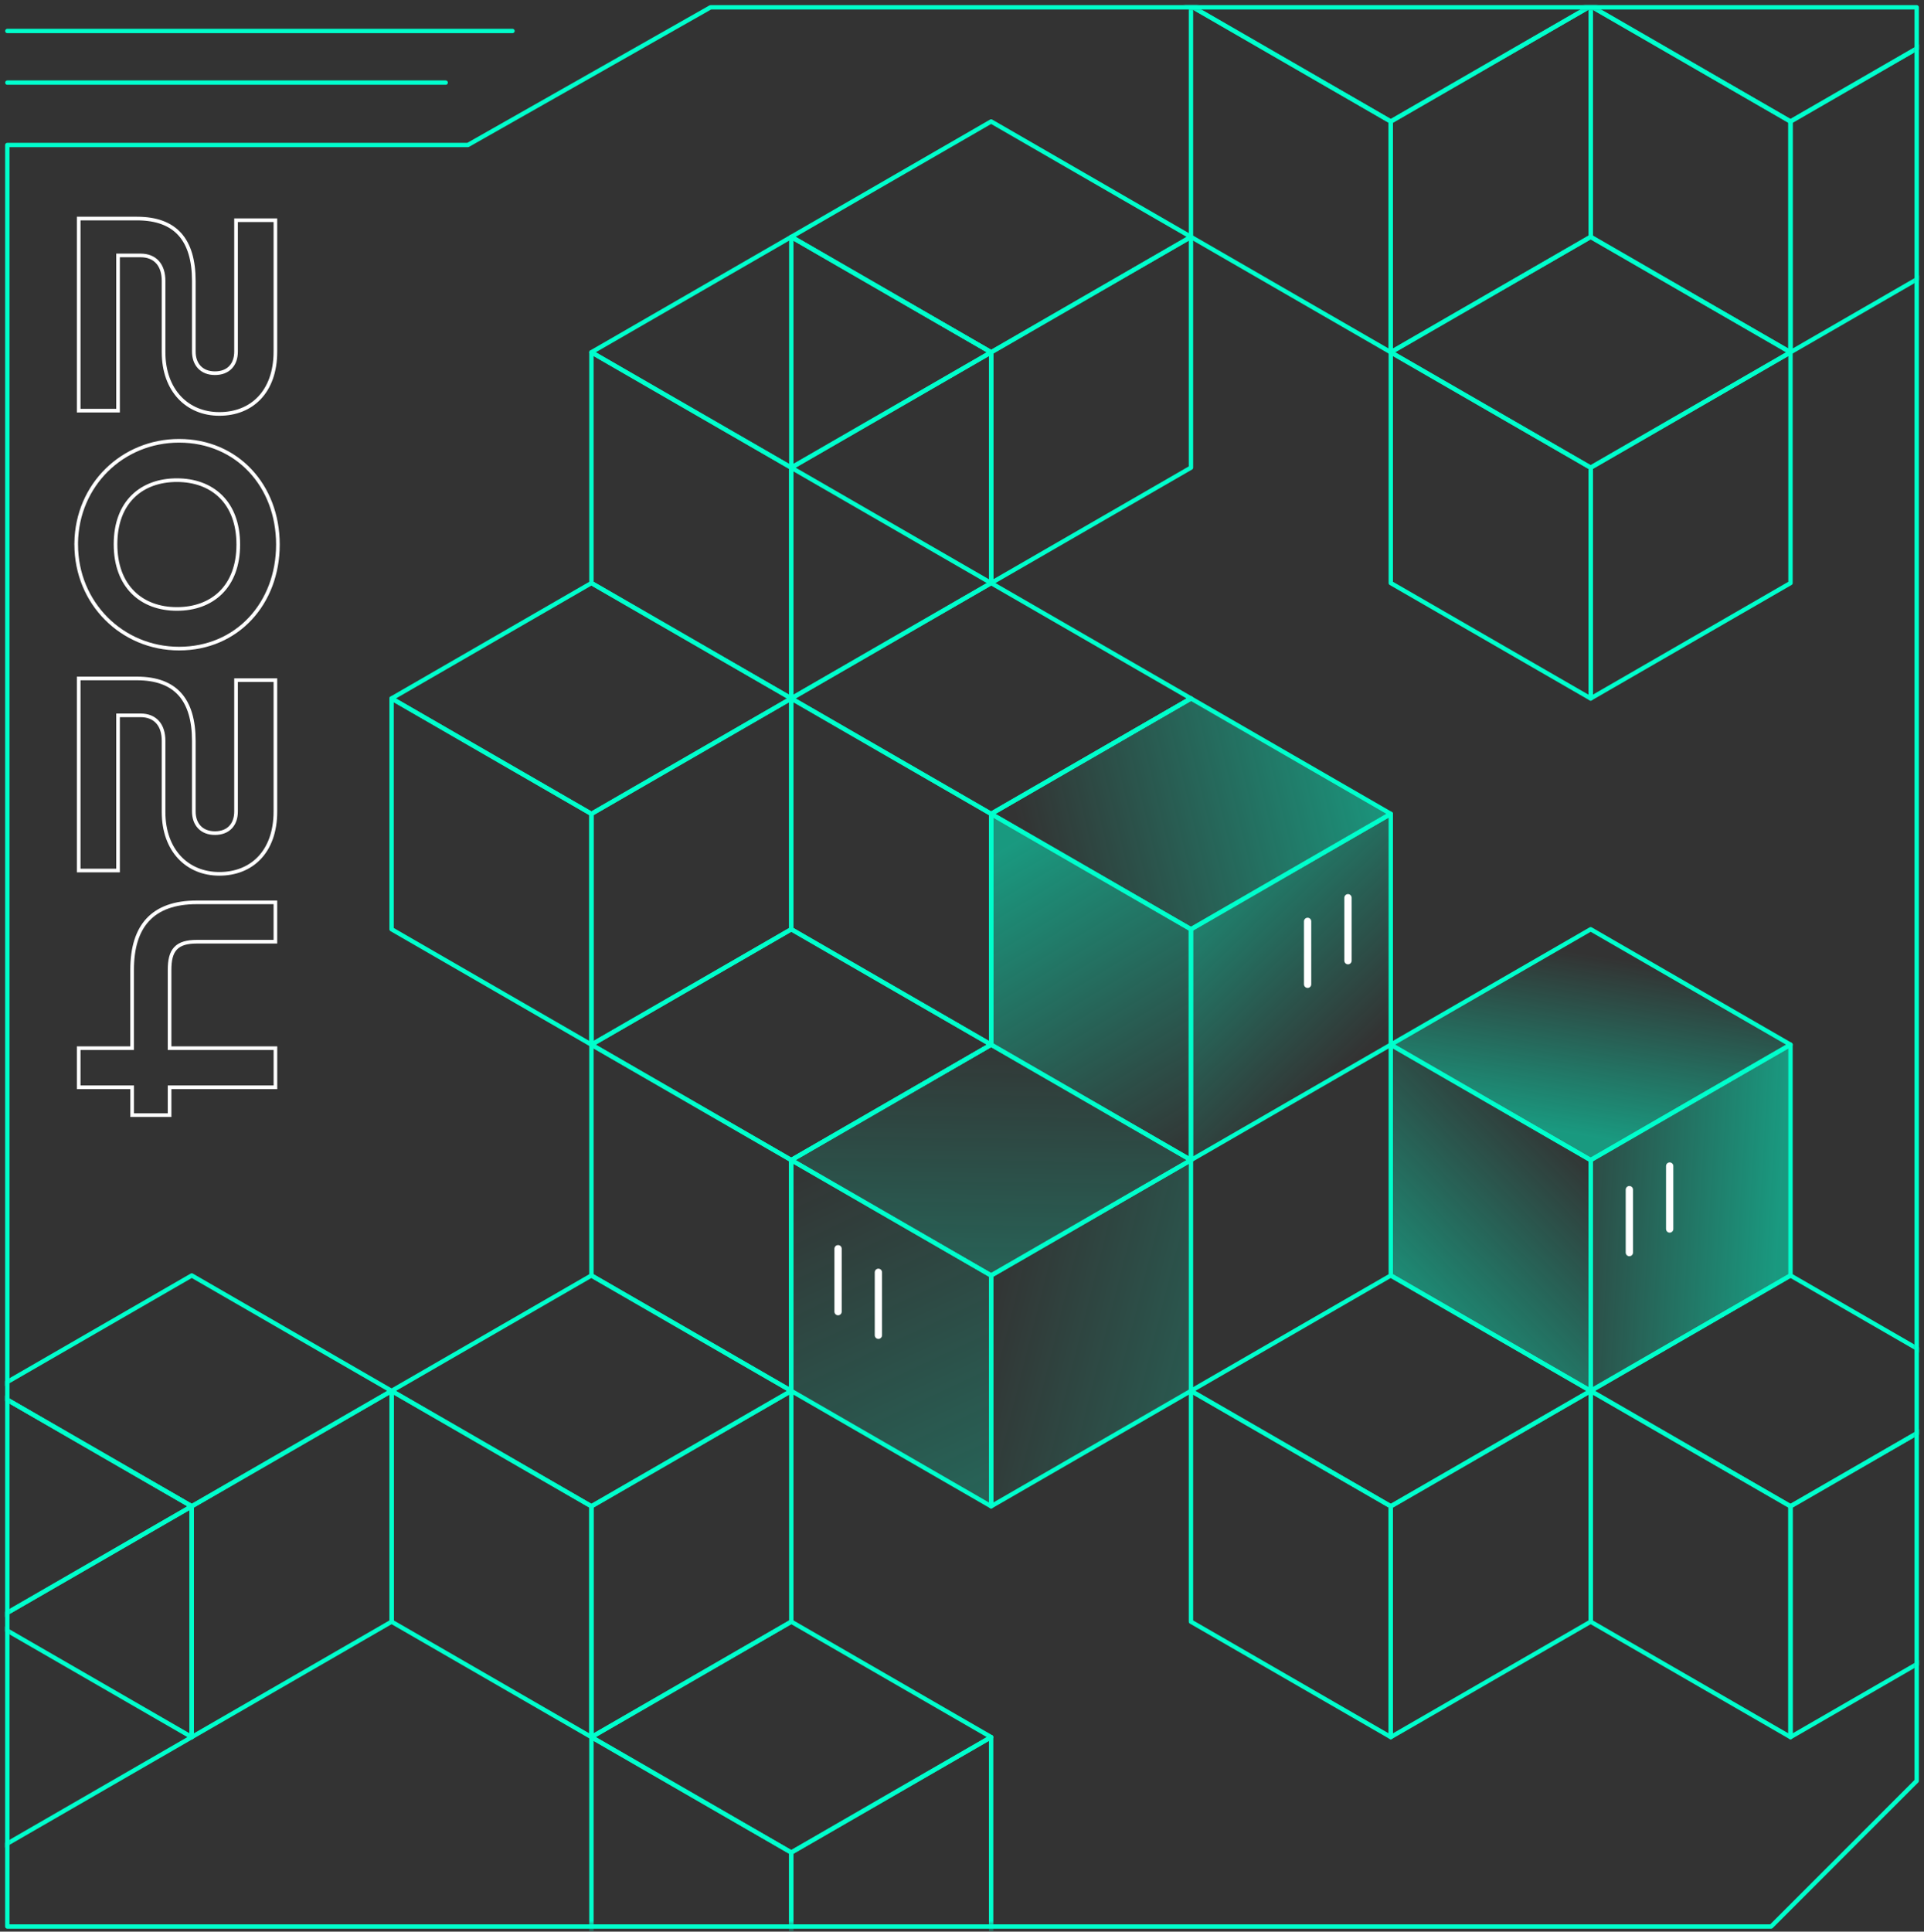 <svg width="263" height="264" viewBox="0 0 263 264" fill="none" xmlns="http://www.w3.org/2000/svg">
<rect x="0" y="0" width="263" height="264" fill="#333333" stroke="none"/>
<mask id="mask0_1982_19627" style="mask-type:luminance" maskUnits="userSpaceOnUse" x="1" y="1" width="261" height="263">
<path d="M1.005 263.304H242.098C249.869 255.532 254.228 251.173 262 243.401V1H97.124L63.961 19.818H1V263.299L1.005 263.304Z" fill="white"/>
</mask>
<g mask="url(#mask0_1982_19627)">
<path d="M190.113 -46.488V-14.943L162.797 0.83V-30.716L190.113 -46.488Z" stroke="#00FFCC" stroke-width="0.597" stroke-linecap="round" stroke-linejoin="round"/>
<path d="M162.797 -30.716V0.83L135.481 -14.943V-46.488L162.797 -30.716Z" stroke="#00FFCC" stroke-width="0.597" stroke-linecap="round" stroke-linejoin="round"/>
<path d="M217.434 0.829V32.375L190.113 48.147V16.602L217.434 0.829Z" stroke="#00FFCC" stroke-width="0.597" stroke-linecap="round" stroke-linejoin="round"/>
<path d="M190.113 16.602V48.147L162.797 32.375V0.829L190.113 16.602Z" stroke="#00FFCC" stroke-width="0.597" stroke-linecap="round" stroke-linejoin="round"/>
<path d="M217.434 0.83L190.113 16.602L162.797 0.83L190.113 -14.943L217.434 0.83Z" stroke="#00FFCC" stroke-width="0.597" stroke-linecap="round" stroke-linejoin="round"/>
<path d="M135.481 48.147V79.688L108.165 95.46V63.915L135.481 48.147Z" stroke="#00FFCC" stroke-width="0.597" stroke-linecap="round" stroke-linejoin="round"/>
<path d="M108.165 63.915V95.46L80.844 79.688V48.147L108.165 63.915Z" stroke="#00FFCC" stroke-width="0.597" stroke-linecap="round" stroke-linejoin="round"/>
<path d="M135.481 48.148L108.165 63.915L80.844 48.148L108.165 32.375L135.481 48.148Z" stroke="#00FFCC" stroke-width="0.597" stroke-linecap="round" stroke-linejoin="round"/>
<path d="M272.066 0.829V32.375L244.75 48.147V16.602L272.066 0.829Z" stroke="#00FFCC" stroke-width="0.597" stroke-linecap="round" stroke-linejoin="round"/>
<path d="M244.75 16.602V48.148L217.434 32.375V0.83L244.75 16.602Z" stroke="#00FFCC" stroke-width="0.597" stroke-linecap="round" stroke-linejoin="round"/>
<path d="M272.066 0.83L244.75 16.602L217.434 0.83L244.75 -14.943L272.066 0.83Z" stroke="#00FFCC" stroke-width="0.597" stroke-linecap="round" stroke-linejoin="round"/>
<path d="M135.481 142.778V111.233L162.797 95.46" stroke="#00FFCC" stroke-width="0.597" stroke-linecap="round" stroke-linejoin="round"/>
<path d="M135.481 111.233V142.778L108.165 127.005V95.46L135.481 111.233Z" stroke="#00FFCC" stroke-width="0.597" stroke-linecap="round" stroke-linejoin="round"/>
<path d="M162.797 95.46L135.481 111.233L108.165 95.46L135.481 79.688L162.797 95.46Z" stroke="#00FFCC" stroke-width="0.597" stroke-linecap="round" stroke-linejoin="round"/>
<path d="M108.165 95.46V127.005L80.844 142.778V111.233L108.165 95.46Z" stroke="#00FFCC" stroke-width="0.597" stroke-linecap="round" stroke-linejoin="round"/>
<path d="M80.844 111.233V142.778L53.528 127.005V95.46L80.844 111.233Z" stroke="#00FFCC" stroke-width="0.597" stroke-linecap="round" stroke-linejoin="round"/>
<path d="M108.165 95.46L80.844 111.233L53.528 95.46L80.844 79.688L108.165 95.46Z" stroke="#00FFCC" stroke-width="0.597" stroke-linecap="round" stroke-linejoin="round"/>
<path d="M108.165 190.097V158.551L135.481 142.779" stroke="#00FFCC" stroke-width="0.597" stroke-linecap="round" stroke-linejoin="round"/>
<path d="M108.165 158.551V190.097L80.844 174.324V142.779L108.165 158.551Z" stroke="#00FFCC" stroke-width="0.597" stroke-linecap="round" stroke-linejoin="round"/>
<path d="M135.481 142.778L108.165 158.551L80.844 142.778L108.165 127.006L135.481 142.778Z" stroke="#00FFCC" stroke-width="0.597" stroke-linecap="round" stroke-linejoin="round"/>
<path d="M244.75 48.147V79.688L217.434 95.46V63.915L244.75 48.147Z" stroke="#00FFCC" stroke-width="0.597" stroke-linecap="round" stroke-linejoin="round"/>
<path d="M217.434 63.915V95.46L190.113 79.688V48.147L217.434 63.915Z" stroke="#00FFCC" stroke-width="0.597" stroke-linecap="round" stroke-linejoin="round"/>
<path d="M244.75 48.148L217.434 63.915L190.113 48.148L217.434 32.375L244.75 48.148Z" stroke="#00FFCC" stroke-width="0.597" stroke-linecap="round" stroke-linejoin="round"/>
<path d="M108.165 190.097V221.642L80.844 237.414V205.869L108.165 190.097Z" stroke="#00FFCC" stroke-width="0.597" stroke-linecap="round" stroke-linejoin="round"/>
<path d="M80.844 205.869V237.414L53.528 221.642V190.097L80.844 205.869Z" stroke="#00FFCC" stroke-width="0.597" stroke-linecap="round" stroke-linejoin="round"/>
<path d="M108.165 190.096L80.844 205.869L53.528 190.096L80.844 174.323L108.165 190.096Z" stroke="#00FFCC" stroke-width="0.597" stroke-linecap="round" stroke-linejoin="round"/>
<path d="M26.212 205.869V237.414L-1.109 253.187V221.642L26.212 205.869Z" stroke="#00FFCC" stroke-width="0.597" stroke-linecap="round" stroke-linejoin="round"/>
<path d="M26.212 205.869L-1.109 221.642L-28.425 205.869L-1.109 190.097L26.212 205.869Z" stroke="#00FFCC" stroke-width="0.597" stroke-linecap="round" stroke-linejoin="round"/>
<path d="M162.797 32.375V63.915L135.481 79.688V48.148L162.797 32.375Z" stroke="#00FFCC" stroke-width="0.597" stroke-linecap="round" stroke-linejoin="round"/>
<path d="M135.481 48.148V79.688L108.165 63.915V32.375L135.481 48.148Z" stroke="#00FFCC" stroke-width="0.597" stroke-linecap="round" stroke-linejoin="round"/>
<path d="M162.797 32.374L135.481 48.147L108.165 32.374L135.481 16.602L162.797 32.374Z" stroke="#00FFCC" stroke-width="0.597" stroke-linecap="round" stroke-linejoin="round"/>
<path d="M135.481 237.414V268.955L108.165 284.727V253.187L135.481 237.414Z" stroke="#00FFCC" stroke-width="0.597" stroke-linecap="round" stroke-linejoin="round"/>
<path d="M108.165 253.187V284.727L80.844 268.955V237.414L108.165 253.187Z" stroke="#00FFCC" stroke-width="0.597" stroke-linecap="round" stroke-linejoin="round"/>
<path d="M135.481 237.415L108.165 253.187L80.844 237.415L108.165 221.642L135.481 237.415Z" stroke="#00FFCC" stroke-width="0.597" stroke-linecap="round" stroke-linejoin="round"/>
<path d="M217.434 190.097V221.642L190.113 237.414V205.869L217.434 190.097Z" stroke="#00FFCC" stroke-width="0.597" stroke-linecap="round" stroke-linejoin="round"/>
<path d="M190.113 205.869V237.414L162.797 221.642V190.097L190.113 205.869Z" stroke="#00FFCC" stroke-width="0.597" stroke-linecap="round" stroke-linejoin="round"/>
<path d="M217.434 190.096L190.113 205.869L162.797 190.096L190.113 174.323L217.434 190.096Z" stroke="#00FFCC" stroke-width="0.597" stroke-linecap="round" stroke-linejoin="round"/>
<path d="M272.066 190.097V221.642L244.75 237.414V205.869L272.066 190.097Z" stroke="#00FFCC" stroke-width="0.597" stroke-linecap="round" stroke-linejoin="round"/>
<path d="M244.75 205.869V237.414L217.434 221.642V190.097L244.75 205.869Z" stroke="#00FFCC" stroke-width="0.597" stroke-linecap="round" stroke-linejoin="round"/>
<path d="M272.066 190.096L244.75 205.869L217.434 190.096L244.75 174.323L272.066 190.096Z" stroke="#00FFCC" stroke-width="0.597" stroke-linecap="round" stroke-linejoin="round"/>
<path d="M53.528 190.097V221.642L26.212 237.414V205.869L53.528 190.097Z" stroke="#00FFCC" stroke-width="0.597" stroke-linecap="round" stroke-linejoin="round"/>
<path d="M26.212 205.869V237.414L-1.109 221.642V190.097L26.212 205.869Z" stroke="#00FFCC" stroke-width="0.597" stroke-linecap="round" stroke-linejoin="round"/>
<path d="M53.528 190.096L26.212 205.869L-1.109 190.096L26.212 174.323L53.528 190.096Z" stroke="#00FFCC" stroke-width="0.597" stroke-linecap="round" stroke-linejoin="round"/>
<path d="M162.797 158.551V190.096L135.481 205.869V174.324L162.797 158.551Z" stroke="#00FFCC" stroke-width="0.597" stroke-linecap="round" stroke-linejoin="round"/>
<path d="M135.481 174.324V205.869L108.165 190.096V158.551L135.481 174.324Z" stroke="#00FFCC" stroke-width="0.597" stroke-linecap="round" stroke-linejoin="round"/>
<path d="M162.797 158.551L135.481 174.324L108.165 158.551L135.481 142.779L162.797 158.551Z" stroke="#00FFCC" stroke-width="0.597" stroke-linecap="round" stroke-linejoin="round"/>
<path d="M244.75 142.779V174.324L217.434 190.097V158.551L244.75 142.779Z" stroke="#00FFCC" stroke-width="0.597" stroke-linecap="round" stroke-linejoin="round"/>
<path d="M217.434 158.551V190.097L190.113 174.324V142.779L217.434 158.551Z" stroke="#00FFCC" stroke-width="0.597" stroke-linecap="round" stroke-linejoin="round"/>
<path d="M244.75 142.778L217.434 158.551L190.113 142.778L217.434 127.006L244.75 142.778Z" stroke="#00FFCC" stroke-width="0.597" stroke-linecap="round" stroke-linejoin="round"/>
<path d="M190.113 111.233V142.779L162.797 158.551V127.006L190.113 111.233Z" stroke="#00FFCC" stroke-width="0.597" stroke-linecap="round" stroke-linejoin="round"/>
<path d="M162.797 127.006V158.551L135.481 142.779V111.233L162.797 127.006Z" stroke="#00FFCC" stroke-width="0.597" stroke-linecap="round" stroke-linejoin="round"/>
<path d="M190.113 111.233L162.797 127.005L135.481 111.233L162.797 95.46L190.113 111.233Z" stroke="#00FFCC" stroke-width="0.597" stroke-linecap="round" stroke-linejoin="round"/>
<g opacity="0.5">
<path d="M162.797 158.551V190.096L135.481 205.869V174.323L162.797 158.551Z" fill="url(#paint0_linear_1982_19627)"/>
<path d="M135.481 174.323V205.869L108.165 190.096V158.551L135.481 174.323Z" fill="url(#paint1_linear_1982_19627)"/>
<path d="M162.797 158.551L135.481 174.324L108.165 158.551L135.481 142.779L162.797 158.551Z" fill="url(#paint2_linear_1982_19627)"/>
</g>
<path d="M244.75 142.779V174.324L217.434 190.097V158.551L244.75 142.779Z" fill="url(#paint3_linear_1982_19627)"/>
<path d="M217.434 158.551V190.097L190.113 174.324V142.779L217.434 158.551Z" fill="url(#paint4_linear_1982_19627)"/>
<path d="M244.75 142.778L217.434 158.551L190.113 142.778L217.434 127.006L244.75 142.778Z" fill="url(#paint5_linear_1982_19627)"/>
<path d="M190.113 111.233V142.779L162.797 158.551V127.006L190.113 111.233Z" fill="url(#paint6_linear_1982_19627)"/>
<path d="M162.797 127.006V158.551L135.481 142.779V111.233L162.797 127.006Z" fill="url(#paint7_linear_1982_19627)"/>
<path d="M190.113 111.233L162.797 127.005L135.481 111.233L162.797 95.46L190.113 111.233Z" fill="url(#paint8_linear_1982_19627)"/>
<path d="M228.236 159.367V167.97" stroke="white" stroke-width="0.995" stroke-linecap="round" stroke-linejoin="round"/>
<path d="M222.723 162.591V171.194" stroke="white" stroke-width="0.995" stroke-linecap="round" stroke-linejoin="round"/>
<path d="M114.558 170.667V179.269" stroke="white" stroke-width="0.995" stroke-linecap="round" stroke-linejoin="round"/>
<path d="M120.071 173.891V182.494" stroke="white" stroke-width="0.995" stroke-linecap="round" stroke-linejoin="round"/>
<path d="M184.262 122.697V131.299" stroke="white" stroke-width="0.995" stroke-linecap="round" stroke-linejoin="round"/>
<path d="M178.744 125.926V134.524" stroke="white" stroke-width="0.995" stroke-linecap="round" stroke-linejoin="round"/>
</g>
<path d="M1.005 263.304H242.098C249.869 255.532 254.228 251.173 262 243.401V1H97.124L63.961 19.818H1V263.299L1.005 263.304Z" stroke="#00FFCC" stroke-width="0.597" stroke-linecap="round" stroke-linejoin="round"/>
<path d="M60.921 11.291H1.005" stroke="#00FFCC" stroke-width="0.597" stroke-linecap="round" stroke-linejoin="round"/>
<path d="M70.056 4.234H1.005" stroke="#00FFCC" stroke-width="0.597" stroke-linecap="round" stroke-linejoin="round"/>
<path d="M16.135 35.159V56.121H10.757V29.87H18.718C21.403 29.87 23.332 30.619 24.594 32.03C25.86 33.446 26.494 35.572 26.494 38.403V48.046C26.494 48.904 26.744 49.648 27.244 50.18C27.747 50.715 28.477 51.006 29.38 51.006C30.282 51.006 31.012 50.725 31.515 50.194C32.017 49.666 32.266 48.92 32.266 48.046V30.099H37.645V48.046C37.645 50.84 36.812 52.968 35.452 54.395C34.092 55.823 32.183 56.574 29.982 56.574C27.787 56.574 25.887 55.769 24.534 54.321C23.181 52.871 22.36 50.76 22.36 48.12V38.398C22.36 37.324 22.086 36.447 21.538 35.836C20.986 35.221 20.188 34.91 19.21 34.91H16.384H16.135V35.159Z" stroke="white" stroke-width="0.498"/>
<path d="M10.419 74.177H10.416C10.543 66.261 16.752 60.245 24.485 60.245C32.394 60.245 37.989 66.373 37.989 74.425C37.989 82.478 32.398 88.646 24.485 88.646C16.672 88.646 10.419 82.429 10.419 74.425V74.177ZM32.57 74.425C32.57 71.547 31.686 69.34 30.178 67.852C28.671 66.365 26.569 65.624 24.181 65.624C21.795 65.624 19.692 66.355 18.185 67.832C16.677 69.31 15.792 71.507 15.792 74.385C15.792 77.263 16.677 79.48 18.184 80.978C19.69 82.475 21.793 83.227 24.181 83.227C26.569 83.227 28.671 82.485 30.178 80.999C31.686 79.511 32.57 77.303 32.57 74.425Z" stroke="white" stroke-width="0.498"/>
<path d="M16.135 98.016V118.979H10.757V92.727H18.718C21.403 92.727 23.332 93.477 24.594 94.888C25.86 96.304 26.494 98.429 26.494 101.26V110.903C26.494 111.761 26.744 112.506 27.244 113.038C27.747 113.572 28.477 113.864 29.38 113.864C30.282 113.864 31.012 113.582 31.515 113.052C32.017 112.523 32.266 111.778 32.266 110.903V92.956H37.645V110.903C37.645 113.697 36.813 115.825 35.454 117.253C34.095 118.68 32.186 119.431 29.982 119.431C27.784 119.431 25.884 118.627 24.532 117.18C23.18 115.731 22.36 113.62 22.36 110.978V101.255C22.36 100.179 22.086 99.302 21.538 98.692C20.986 98.078 20.187 97.768 19.21 97.768H16.384H16.135V98.016Z" stroke="white" stroke-width="0.498"/>
<path d="M17.812 143.259H18.061V143.01V132.537C18.061 129.539 18.769 127.246 20.204 125.702C21.636 124.162 23.829 123.327 26.893 123.327H37.645V128.706H26.932C25.574 128.706 24.609 128.961 23.995 129.617C23.386 130.269 23.181 131.258 23.181 132.572V143.01V143.259H23.43H37.65V148.603H23.43H23.181V148.852V152.409H18.066V148.852V148.603H17.817H10.757V143.259H17.812Z" stroke="white" stroke-width="0.498"/>
<defs>
<linearGradient id="paint0_linear_1982_19627" x1="174.316" y1="188.569" x2="133.655" y2="178.299" gradientUnits="userSpaceOnUse">
<stop stop-color="#00FFCC" stop-opacity="0.5"/>
<stop offset="1" stop-color="#00FFCC" stop-opacity="0"/>
</linearGradient>
<linearGradient id="paint1_linear_1982_19627" x1="134.227" y1="208.71" x2="110.15" y2="157.277" gradientUnits="userSpaceOnUse">
<stop stop-color="#00FFCC" stop-opacity="0.5"/>
<stop offset="1" stop-color="#00FFCC" stop-opacity="0"/>
</linearGradient>
<linearGradient id="paint2_linear_1982_19627" x1="135.177" y1="177.125" x2="135.789" y2="139.544" gradientUnits="userSpaceOnUse">
<stop stop-color="#00FFCC" stop-opacity="0.5"/>
<stop offset="1" stop-color="#00FFCC" stop-opacity="0"/>
</linearGradient>
<linearGradient id="paint3_linear_1982_19627" x1="243.163" y1="167.154" x2="208.458" y2="165.099" gradientUnits="userSpaceOnUse">
<stop stop-color="#00FFCC" stop-opacity="0.5"/>
<stop offset="1" stop-color="#00FFCC" stop-opacity="0"/>
</linearGradient>
<linearGradient id="paint4_linear_1982_19627" x1="189.575" y1="180.409" x2="215.041" y2="155.357" gradientUnits="userSpaceOnUse">
<stop stop-color="#00FFCC" stop-opacity="0.5"/>
<stop offset="1" stop-color="#00FFCC" stop-opacity="0"/>
</linearGradient>
<linearGradient id="paint5_linear_1982_19627" x1="215.459" y1="155.053" x2="219.359" y2="130.822" gradientUnits="userSpaceOnUse">
<stop stop-color="#00FFCC" stop-opacity="0.5"/>
<stop offset="1" stop-color="#00FFCC" stop-opacity="0"/>
</linearGradient>
<linearGradient id="paint6_linear_1982_19627" x1="159.687" y1="117.458" x2="185.56" y2="144.356" gradientUnits="userSpaceOnUse">
<stop stop-color="#00FFCC" stop-opacity="0.5"/>
<stop offset="1" stop-color="#00FFCC" stop-opacity="0"/>
</linearGradient>
<linearGradient id="paint7_linear_1982_19627" x1="137.501" y1="115.776" x2="163.379" y2="158.283" gradientUnits="userSpaceOnUse">
<stop stop-color="#00FFCC" stop-opacity="0.5"/>
<stop offset="1" stop-color="#00FFCC" stop-opacity="0"/>
</linearGradient>
<linearGradient id="paint8_linear_1982_19627" x1="190.566" y1="104.575" x2="140.048" y2="116.691" gradientUnits="userSpaceOnUse">
<stop stop-color="#00FFCC" stop-opacity="0.5"/>
<stop offset="1" stop-color="#00FFCC" stop-opacity="0"/>
</linearGradient>
</defs>
</svg>
